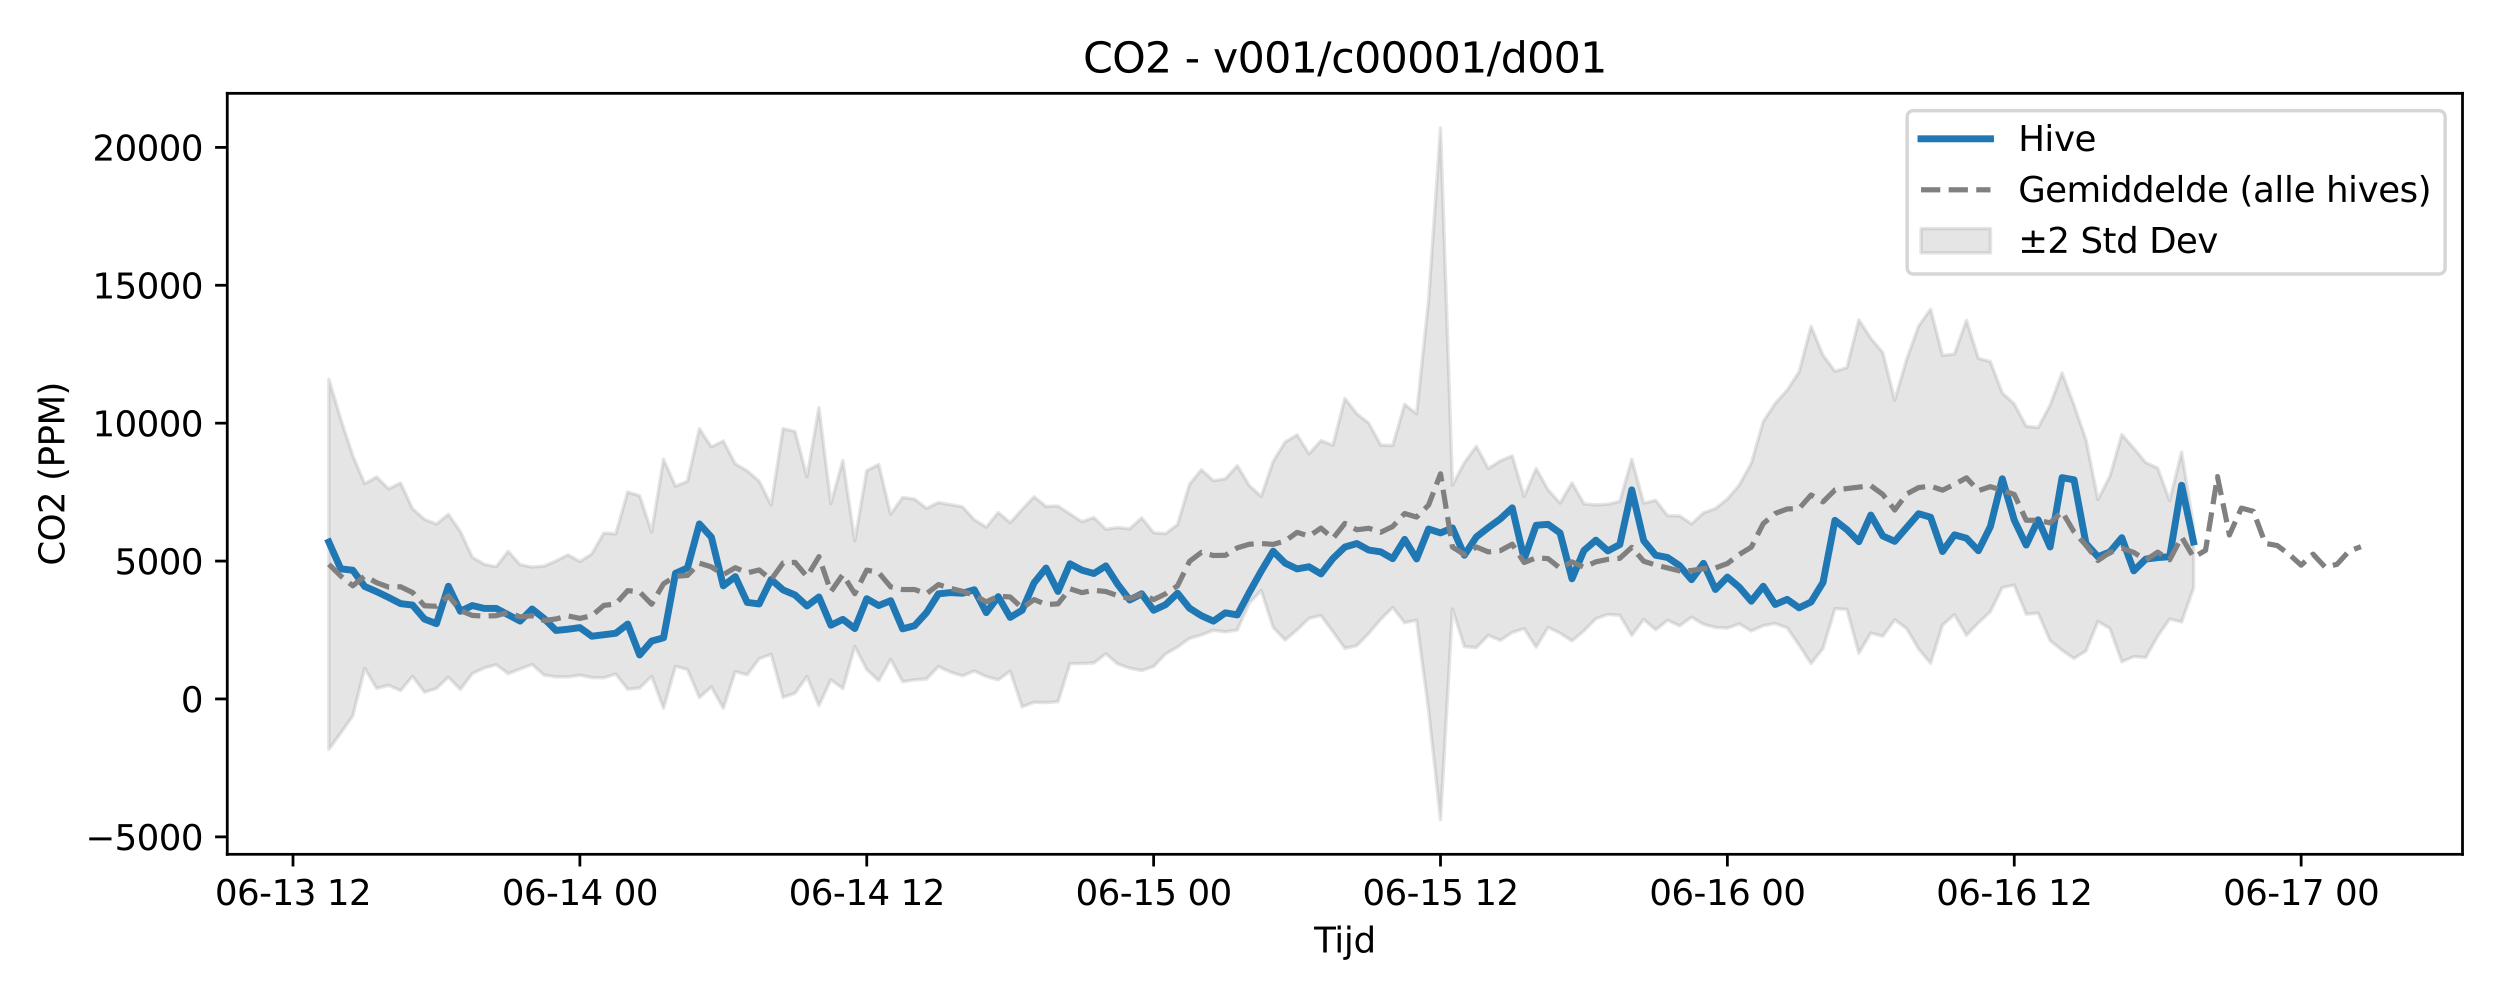 <?xml version="1.0" encoding="utf-8" standalone="no"?>
<!DOCTYPE svg PUBLIC "-//W3C//DTD SVG 1.1//EN"
  "http://www.w3.org/Graphics/SVG/1.1/DTD/svg11.dtd">
<svg xmlns:xlink="http://www.w3.org/1999/xlink" width="720pt" height="288pt" viewBox="0 0 720 288" xmlns="http://www.w3.org/2000/svg" version="1.1">
 <defs>
  <style type="text/css">*{stroke-linejoin: round; stroke-linecap: butt}</style>
 </defs>
 <g id="figure_1">
  <g id="patch_1">
   <path d="M 0 288 
L 720 288 
L 720 0 
L 0 0 
z
" style="fill: #ffffff"/>
  </g>
  <g id="axes_1">
   <g id="patch_2">
    <path d="M 65.45 246.04 
L 709.2 246.04 
L 709.2 26.88 
L 65.45 26.88 
z
" style="fill: #ffffff"/>
   </g>
   <g id="FillBetweenPolyCollection_1">
    <defs>
     <path id="m6b3f2be098" d="M 94.711 -178.78 
L 94.711 -72.186 
L 98.154 -76.935 
L 101.596 -81.806 
L 105.039 -95.493 
L 108.481 -89.748 
L 111.924 -90.618 
L 115.366 -89.116 
L 118.809 -93.224 
L 122.251 -88.65 
L 125.694 -89.725 
L 129.136 -92.974 
L 132.579 -89.428 
L 136.022 -93.991 
L 139.464 -95.638 
L 142.907 -96.574 
L 146.349 -93.991 
L 149.792 -95.302 
L 153.234 -96.642 
L 156.677 -93.584 
L 160.119 -93.06 
L 163.562 -93.038 
L 167.004 -93.54 
L 170.447 -92.862 
L 173.889 -92.791 
L 177.332 -93.883 
L 180.774 -89.518 
L 184.217 -89.83 
L 187.659 -93.233 
L 191.102 -84.032 
L 194.544 -96.089 
L 197.987 -95.165 
L 201.429 -87.108 
L 204.872 -90.154 
L 208.314 -84.032 
L 211.757 -94.606 
L 215.199 -93.648 
L 218.642 -98.287 
L 222.084 -99.565 
L 225.527 -87.158 
L 228.969 -88.367 
L 232.412 -93.163 
L 235.854 -84.778 
L 239.297 -92.229 
L 242.739 -89.687 
L 246.182 -101.799 
L 249.624 -95.17 
L 253.067 -91.95 
L 256.509 -98.112 
L 259.952 -91.698 
L 263.395 -92.192 
L 266.837 -92.432 
L 270.28 -96.026 
L 273.722 -94.453 
L 277.165 -93.35 
L 280.607 -94.751 
L 284.05 -93.149 
L 287.492 -92.214 
L 290.935 -94.69 
L 294.377 -84.427 
L 297.82 -85.749 
L 301.262 -85.642 
L 304.705 -85.922 
L 308.147 -96.878 
L 311.59 -96.915 
L 315.032 -97.052 
L 318.475 -99.702 
L 321.917 -96.78 
L 325.36 -95.551 
L 328.802 -94.89 
L 332.245 -96.06 
L 335.687 -99.667 
L 339.13 -101.636 
L 342.572 -104.149 
L 346.015 -105.129 
L 349.457 -106.464 
L 352.9 -106.031 
L 356.342 -106.551 
L 359.785 -114.322 
L 363.227 -117.931 
L 366.67 -107.316 
L 370.112 -103.682 
L 373.555 -106.59 
L 376.997 -109.899 
L 380.44 -110.711 
L 383.882 -106.063 
L 387.325 -101.258 
L 390.768 -102.054 
L 394.21 -105.59 
L 397.653 -109.633 
L 401.095 -113.046 
L 404.538 -108.654 
L 407.98 -109.371 
L 411.423 -83.58 
L 414.865 -51.922 
L 418.308 -112.604 
L 421.75 -101.773 
L 425.193 -101.484 
L 428.635 -105.042 
L 432.078 -103.551 
L 435.52 -105.84 
L 438.963 -106.954 
L 442.405 -101.615 
L 445.848 -107.307 
L 449.29 -105.653 
L 452.733 -103.421 
L 456.175 -106.327 
L 459.618 -109.816 
L 463.06 -111.025 
L 466.503 -110.796 
L 469.945 -105.009 
L 473.388 -109.615 
L 476.83 -106.638 
L 480.273 -109.355 
L 483.715 -107.757 
L 487.158 -110.27 
L 490.6 -108.201 
L 494.043 -107.299 
L 497.485 -107.111 
L 500.928 -108.323 
L 504.37 -106.271 
L 507.813 -107.834 
L 511.255 -108.431 
L 514.698 -107.189 
L 518.141 -102.196 
L 521.583 -96.897 
L 525.026 -101.253 
L 528.468 -112.696 
L 531.911 -112.519 
L 535.353 -99.861 
L 538.796 -105.693 
L 542.238 -104.758 
L 545.681 -109.466 
L 549.123 -106.975 
L 552.566 -101.075 
L 556.008 -97.002 
L 559.451 -108.002 
L 562.893 -110.962 
L 566.336 -105.039 
L 569.778 -108.609 
L 573.221 -111.819 
L 576.663 -118.778 
L 580.106 -119.501 
L 583.548 -111.116 
L 586.991 -111.425 
L 590.433 -103.491 
L 593.876 -100.711 
L 597.318 -98.356 
L 600.761 -100.538 
L 604.203 -108.984 
L 607.646 -107.026 
L 611.088 -97.409 
L 614.531 -98.893 
L 617.973 -98.652 
L 621.416 -104.758 
L 624.858 -109.733 
L 628.301 -108.863 
L 631.743 -118.611 
L 631.743 -136.404 
L 631.743 -136.404 
L 628.301 -157.795 
L 624.858 -143.826 
L 621.416 -153.195 
L 617.973 -154.771 
L 614.531 -158.899 
L 611.088 -162.836 
L 607.646 -150.833 
L 604.203 -144.131 
L 600.761 -161.365 
L 597.318 -171.324 
L 593.876 -180.578 
L 590.433 -171.322 
L 586.991 -164.854 
L 583.548 -165.238 
L 580.106 -171.685 
L 576.663 -174.815 
L 573.221 -183.863 
L 569.778 -184.768 
L 566.336 -195.735 
L 562.893 -186.06 
L 559.451 -185.655 
L 556.008 -198.959 
L 552.566 -194.086 
L 549.123 -184.501 
L 545.681 -172.765 
L 542.238 -186.476 
L 538.796 -190.555 
L 535.353 -195.904 
L 531.911 -182.135 
L 528.468 -181.066 
L 525.026 -185.698 
L 521.583 -193.991 
L 518.141 -180.906 
L 514.698 -175.632 
L 511.255 -171.829 
L 507.813 -166.573 
L 504.37 -154.562 
L 500.928 -148.34 
L 497.485 -144.297 
L 494.043 -141.555 
L 490.6 -140.299 
L 487.158 -137.127 
L 483.715 -139.417 
L 480.273 -139.465 
L 476.83 -143.922 
L 473.388 -143.095 
L 469.945 -155.714 
L 466.503 -143.597 
L 463.06 -142.789 
L 459.618 -142.579 
L 456.175 -142.916 
L 452.733 -148.944 
L 449.29 -143.097 
L 445.848 -146.927 
L 442.405 -153.07 
L 438.963 -145.032 
L 435.52 -156.709 
L 432.078 -155.269 
L 428.635 -153.07 
L 425.193 -159.448 
L 421.75 -154.785 
L 418.308 -148.272 
L 414.865 -251.158 
L 411.423 -201.471 
L 407.98 -168.814 
L 404.538 -171.554 
L 401.095 -159.676 
L 397.653 -159.793 
L 394.21 -166.129 
L 390.768 -168.806 
L 387.325 -173.262 
L 383.882 -159.774 
L 380.44 -161.117 
L 376.997 -157.29 
L 373.555 -162.764 
L 370.112 -160.688 
L 366.67 -155.123 
L 363.227 -145.018 
L 359.785 -148.195 
L 356.342 -153.881 
L 352.9 -150.111 
L 349.457 -149.572 
L 346.015 -152.716 
L 342.572 -148.492 
L 339.13 -136.922 
L 335.687 -134.307 
L 332.245 -134.569 
L 328.802 -138.863 
L 325.36 -135.698 
L 321.917 -136.073 
L 318.475 -135.585 
L 315.032 -138.949 
L 311.59 -137.73 
L 308.147 -139.997 
L 304.705 -142.263 
L 301.262 -142.143 
L 297.82 -144.918 
L 294.377 -141.291 
L 290.935 -137.456 
L 287.492 -140.391 
L 284.05 -136.173 
L 280.607 -138.328 
L 277.165 -142.071 
L 273.722 -142.677 
L 270.28 -143.262 
L 266.837 -141.618 
L 263.395 -144.251 
L 259.952 -144.74 
L 256.509 -139.885 
L 253.067 -154.225 
L 249.624 -152.444 
L 246.182 -132.227 
L 242.739 -155.365 
L 239.297 -142.961 
L 235.854 -170.58 
L 232.412 -150.699 
L 228.969 -163.714 
L 225.527 -164.545 
L 222.084 -142.55 
L 218.642 -149.415 
L 215.199 -152.381 
L 211.757 -154.407 
L 208.314 -160.992 
L 204.872 -159.312 
L 201.429 -164.528 
L 197.987 -149.386 
L 194.544 -147.965 
L 191.102 -155.733 
L 187.659 -134.748 
L 184.217 -145.217 
L 180.774 -146.291 
L 177.332 -134.232 
L 173.889 -134.483 
L 170.447 -128.479 
L 167.004 -126.27 
L 163.562 -128.215 
L 160.119 -126.431 
L 156.677 -124.966 
L 153.234 -124.707 
L 149.792 -125.381 
L 146.349 -129.242 
L 142.907 -124.782 
L 139.464 -125.475 
L 136.022 -127.518 
L 132.579 -134.918 
L 129.136 -139.876 
L 125.694 -137.074 
L 122.251 -138.431 
L 118.809 -141.495 
L 115.366 -148.914 
L 111.924 -147.2 
L 108.481 -150.639 
L 105.039 -148.695 
L 101.596 -156.778 
L 98.154 -167.254 
L 94.711 -178.78 
z
" style="stroke: #808080; stroke-opacity: 0.2"/>
    </defs>
    <g clip-path="url(#p01f4756f89)">
     <use xlink:href="#m6b3f2be098" x="0" y="288" style="fill: #808080; fill-opacity: 0.2; stroke: #808080; stroke-opacity: 0.2"/>
    </g>
   </g>
   <g id="matplotlib.axis_1">
    <g id="xtick_1">
     <g id="line2d_1">
      <defs>
       <path id="m2bd2754996" d="M 0 0 
L 0 3.5 
" style="stroke: #000000; stroke-width: 0.8"/>
      </defs>
      <g>
       <use xlink:href="#m2bd2754996" x="84.384" y="246.04" style="stroke: #000000; stroke-width: 0.8"/>
      </g>
     </g>
     <g id="text_1">
      <!-- 06-13 12 -->
      <g transform="translate(61.903 260.638) scale(0.1 -0.1)">
       <defs>
        <path id="DejaVuSans-30" d="M 2034 4250 
Q 1547 4250 1301 3770 
Q 1056 3291 1056 2328 
Q 1056 1369 1301 889 
Q 1547 409 2034 409 
Q 2525 409 2770 889 
Q 3016 1369 3016 2328 
Q 3016 3291 2770 3770 
Q 2525 4250 2034 4250 
z
M 2034 4750 
Q 2819 4750 3233 4129 
Q 3647 3509 3647 2328 
Q 3647 1150 3233 529 
Q 2819 -91 2034 -91 
Q 1250 -91 836 529 
Q 422 1150 422 2328 
Q 422 3509 836 4129 
Q 1250 4750 2034 4750 
z
" transform="scale(0.016)"/>
        <path id="DejaVuSans-36" d="M 2113 2584 
Q 1688 2584 1439 2293 
Q 1191 2003 1191 1497 
Q 1191 994 1439 701 
Q 1688 409 2113 409 
Q 2538 409 2786 701 
Q 3034 994 3034 1497 
Q 3034 2003 2786 2293 
Q 2538 2584 2113 2584 
z
M 3366 4563 
L 3366 3988 
Q 3128 4100 2886 4159 
Q 2644 4219 2406 4219 
Q 1781 4219 1451 3797 
Q 1122 3375 1075 2522 
Q 1259 2794 1537 2939 
Q 1816 3084 2150 3084 
Q 2853 3084 3261 2657 
Q 3669 2231 3669 1497 
Q 3669 778 3244 343 
Q 2819 -91 2113 -91 
Q 1303 -91 875 529 
Q 447 1150 447 2328 
Q 447 3434 972 4092 
Q 1497 4750 2381 4750 
Q 2619 4750 2861 4703 
Q 3103 4656 3366 4563 
z
" transform="scale(0.016)"/>
        <path id="DejaVuSans-2d" d="M 313 2009 
L 1997 2009 
L 1997 1497 
L 313 1497 
L 313 2009 
z
" transform="scale(0.016)"/>
        <path id="DejaVuSans-31" d="M 794 531 
L 1825 531 
L 1825 4091 
L 703 3866 
L 703 4441 
L 1819 4666 
L 2450 4666 
L 2450 531 
L 3481 531 
L 3481 0 
L 794 0 
L 794 531 
z
" transform="scale(0.016)"/>
        <path id="DejaVuSans-33" d="M 2597 2516 
Q 3050 2419 3304 2112 
Q 3559 1806 3559 1356 
Q 3559 666 3084 287 
Q 2609 -91 1734 -91 
Q 1441 -91 1130 -33 
Q 819 25 488 141 
L 488 750 
Q 750 597 1062 519 
Q 1375 441 1716 441 
Q 2309 441 2620 675 
Q 2931 909 2931 1356 
Q 2931 1769 2642 2001 
Q 2353 2234 1838 2234 
L 1294 2234 
L 1294 2753 
L 1863 2753 
Q 2328 2753 2575 2939 
Q 2822 3125 2822 3475 
Q 2822 3834 2567 4026 
Q 2313 4219 1838 4219 
Q 1578 4219 1281 4162 
Q 984 4106 628 3988 
L 628 4550 
Q 988 4650 1302 4700 
Q 1616 4750 1894 4750 
Q 2613 4750 3031 4423 
Q 3450 4097 3450 3541 
Q 3450 3153 3228 2886 
Q 3006 2619 2597 2516 
z
" transform="scale(0.016)"/>
        <path id="DejaVuSans-20" transform="scale(0.016)"/>
        <path id="DejaVuSans-32" d="M 1228 531 
L 3431 531 
L 3431 0 
L 469 0 
L 469 531 
Q 828 903 1448 1529 
Q 2069 2156 2228 2338 
Q 2531 2678 2651 2914 
Q 2772 3150 2772 3378 
Q 2772 3750 2511 3984 
Q 2250 4219 1831 4219 
Q 1534 4219 1204 4116 
Q 875 4013 500 3803 
L 500 4441 
Q 881 4594 1212 4672 
Q 1544 4750 1819 4750 
Q 2544 4750 2975 4387 
Q 3406 4025 3406 3419 
Q 3406 3131 3298 2873 
Q 3191 2616 2906 2266 
Q 2828 2175 2409 1742 
Q 1991 1309 1228 531 
z
" transform="scale(0.016)"/>
       </defs>
       <use xlink:href="#DejaVuSans-30"/>
       <use xlink:href="#DejaVuSans-36" transform="translate(63.623 0)"/>
       <use xlink:href="#DejaVuSans-2d" transform="translate(127.246 0)"/>
       <use xlink:href="#DejaVuSans-31" transform="translate(163.33 0)"/>
       <use xlink:href="#DejaVuSans-33" transform="translate(226.953 0)"/>
       <use xlink:href="#DejaVuSans-20" transform="translate(290.576 0)"/>
       <use xlink:href="#DejaVuSans-31" transform="translate(322.363 0)"/>
       <use xlink:href="#DejaVuSans-32" transform="translate(385.986 0)"/>
      </g>
     </g>
    </g>
    <g id="xtick_2">
     <g id="line2d_2">
      <g>
       <use xlink:href="#m2bd2754996" x="167.004" y="246.04" style="stroke: #000000; stroke-width: 0.8"/>
      </g>
     </g>
     <g id="text_2">
      <!-- 06-14 00 -->
      <g transform="translate(144.524 260.638) scale(0.1 -0.1)">
       <defs>
        <path id="DejaVuSans-34" d="M 2419 4116 
L 825 1625 
L 2419 1625 
L 2419 4116 
z
M 2253 4666 
L 3047 4666 
L 3047 1625 
L 3713 1625 
L 3713 1100 
L 3047 1100 
L 3047 0 
L 2419 0 
L 2419 1100 
L 313 1100 
L 313 1709 
L 2253 4666 
z
" transform="scale(0.016)"/>
       </defs>
       <use xlink:href="#DejaVuSans-30"/>
       <use xlink:href="#DejaVuSans-36" transform="translate(63.623 0)"/>
       <use xlink:href="#DejaVuSans-2d" transform="translate(127.246 0)"/>
       <use xlink:href="#DejaVuSans-31" transform="translate(163.33 0)"/>
       <use xlink:href="#DejaVuSans-34" transform="translate(226.953 0)"/>
       <use xlink:href="#DejaVuSans-20" transform="translate(290.576 0)"/>
       <use xlink:href="#DejaVuSans-30" transform="translate(322.363 0)"/>
       <use xlink:href="#DejaVuSans-30" transform="translate(385.986 0)"/>
      </g>
     </g>
    </g>
    <g id="xtick_3">
     <g id="line2d_3">
      <g>
       <use xlink:href="#m2bd2754996" x="249.624" y="246.04" style="stroke: #000000; stroke-width: 0.8"/>
      </g>
     </g>
     <g id="text_3">
      <!-- 06-14 12 -->
      <g transform="translate(227.144 260.638) scale(0.1 -0.1)">
       <use xlink:href="#DejaVuSans-30"/>
       <use xlink:href="#DejaVuSans-36" transform="translate(63.623 0)"/>
       <use xlink:href="#DejaVuSans-2d" transform="translate(127.246 0)"/>
       <use xlink:href="#DejaVuSans-31" transform="translate(163.33 0)"/>
       <use xlink:href="#DejaVuSans-34" transform="translate(226.953 0)"/>
       <use xlink:href="#DejaVuSans-20" transform="translate(290.576 0)"/>
       <use xlink:href="#DejaVuSans-31" transform="translate(322.363 0)"/>
       <use xlink:href="#DejaVuSans-32" transform="translate(385.986 0)"/>
      </g>
     </g>
    </g>
    <g id="xtick_4">
     <g id="line2d_4">
      <g>
       <use xlink:href="#m2bd2754996" x="332.245" y="246.04" style="stroke: #000000; stroke-width: 0.8"/>
      </g>
     </g>
     <g id="text_4">
      <!-- 06-15 00 -->
      <g transform="translate(309.764 260.638) scale(0.1 -0.1)">
       <defs>
        <path id="DejaVuSans-35" d="M 691 4666 
L 3169 4666 
L 3169 4134 
L 1269 4134 
L 1269 2991 
Q 1406 3038 1543 3061 
Q 1681 3084 1819 3084 
Q 2600 3084 3056 2656 
Q 3513 2228 3513 1497 
Q 3513 744 3044 326 
Q 2575 -91 1722 -91 
Q 1428 -91 1123 -41 
Q 819 9 494 109 
L 494 744 
Q 775 591 1075 516 
Q 1375 441 1709 441 
Q 2250 441 2565 725 
Q 2881 1009 2881 1497 
Q 2881 1984 2565 2268 
Q 2250 2553 1709 2553 
Q 1456 2553 1204 2497 
Q 953 2441 691 2322 
L 691 4666 
z
" transform="scale(0.016)"/>
       </defs>
       <use xlink:href="#DejaVuSans-30"/>
       <use xlink:href="#DejaVuSans-36" transform="translate(63.623 0)"/>
       <use xlink:href="#DejaVuSans-2d" transform="translate(127.246 0)"/>
       <use xlink:href="#DejaVuSans-31" transform="translate(163.33 0)"/>
       <use xlink:href="#DejaVuSans-35" transform="translate(226.953 0)"/>
       <use xlink:href="#DejaVuSans-20" transform="translate(290.576 0)"/>
       <use xlink:href="#DejaVuSans-30" transform="translate(322.363 0)"/>
       <use xlink:href="#DejaVuSans-30" transform="translate(385.986 0)"/>
      </g>
     </g>
    </g>
    <g id="xtick_5">
     <g id="line2d_5">
      <g>
       <use xlink:href="#m2bd2754996" x="414.865" y="246.04" style="stroke: #000000; stroke-width: 0.8"/>
      </g>
     </g>
     <g id="text_5">
      <!-- 06-15 12 -->
      <g transform="translate(392.385 260.638) scale(0.1 -0.1)">
       <use xlink:href="#DejaVuSans-30"/>
       <use xlink:href="#DejaVuSans-36" transform="translate(63.623 0)"/>
       <use xlink:href="#DejaVuSans-2d" transform="translate(127.246 0)"/>
       <use xlink:href="#DejaVuSans-31" transform="translate(163.33 0)"/>
       <use xlink:href="#DejaVuSans-35" transform="translate(226.953 0)"/>
       <use xlink:href="#DejaVuSans-20" transform="translate(290.576 0)"/>
       <use xlink:href="#DejaVuSans-31" transform="translate(322.363 0)"/>
       <use xlink:href="#DejaVuSans-32" transform="translate(385.986 0)"/>
      </g>
     </g>
    </g>
    <g id="xtick_6">
     <g id="line2d_6">
      <g>
       <use xlink:href="#m2bd2754996" x="497.485" y="246.04" style="stroke: #000000; stroke-width: 0.8"/>
      </g>
     </g>
     <g id="text_6">
      <!-- 06-16 00 -->
      <g transform="translate(475.005 260.638) scale(0.1 -0.1)">
       <use xlink:href="#DejaVuSans-30"/>
       <use xlink:href="#DejaVuSans-36" transform="translate(63.623 0)"/>
       <use xlink:href="#DejaVuSans-2d" transform="translate(127.246 0)"/>
       <use xlink:href="#DejaVuSans-31" transform="translate(163.33 0)"/>
       <use xlink:href="#DejaVuSans-36" transform="translate(226.953 0)"/>
       <use xlink:href="#DejaVuSans-20" transform="translate(290.576 0)"/>
       <use xlink:href="#DejaVuSans-30" transform="translate(322.363 0)"/>
       <use xlink:href="#DejaVuSans-30" transform="translate(385.986 0)"/>
      </g>
     </g>
    </g>
    <g id="xtick_7">
     <g id="line2d_7">
      <g>
       <use xlink:href="#m2bd2754996" x="580.106" y="246.04" style="stroke: #000000; stroke-width: 0.8"/>
      </g>
     </g>
     <g id="text_7">
      <!-- 06-16 12 -->
      <g transform="translate(557.625 260.638) scale(0.1 -0.1)">
       <use xlink:href="#DejaVuSans-30"/>
       <use xlink:href="#DejaVuSans-36" transform="translate(63.623 0)"/>
       <use xlink:href="#DejaVuSans-2d" transform="translate(127.246 0)"/>
       <use xlink:href="#DejaVuSans-31" transform="translate(163.33 0)"/>
       <use xlink:href="#DejaVuSans-36" transform="translate(226.953 0)"/>
       <use xlink:href="#DejaVuSans-20" transform="translate(290.576 0)"/>
       <use xlink:href="#DejaVuSans-31" transform="translate(322.363 0)"/>
       <use xlink:href="#DejaVuSans-32" transform="translate(385.986 0)"/>
      </g>
     </g>
    </g>
    <g id="xtick_8">
     <g id="line2d_8">
      <g>
       <use xlink:href="#m2bd2754996" x="662.726" y="246.04" style="stroke: #000000; stroke-width: 0.8"/>
      </g>
     </g>
     <g id="text_8">
      <!-- 06-17 00 -->
      <g transform="translate(640.246 260.638) scale(0.1 -0.1)">
       <defs>
        <path id="DejaVuSans-37" d="M 525 4666 
L 3525 4666 
L 3525 4397 
L 1831 0 
L 1172 0 
L 2766 4134 
L 525 4134 
L 525 4666 
z
" transform="scale(0.016)"/>
       </defs>
       <use xlink:href="#DejaVuSans-30"/>
       <use xlink:href="#DejaVuSans-36" transform="translate(63.623 0)"/>
       <use xlink:href="#DejaVuSans-2d" transform="translate(127.246 0)"/>
       <use xlink:href="#DejaVuSans-31" transform="translate(163.33 0)"/>
       <use xlink:href="#DejaVuSans-37" transform="translate(226.953 0)"/>
       <use xlink:href="#DejaVuSans-20" transform="translate(290.576 0)"/>
       <use xlink:href="#DejaVuSans-30" transform="translate(322.363 0)"/>
       <use xlink:href="#DejaVuSans-30" transform="translate(385.986 0)"/>
      </g>
     </g>
    </g>
    <g id="text_9">
     <!-- Tijd -->
     <g transform="translate(378.475 274.317) scale(0.1 -0.1)">
      <defs>
       <path id="DejaVuSans-54" d="M -19 4666 
L 3928 4666 
L 3928 4134 
L 2272 4134 
L 2272 0 
L 1638 0 
L 1638 4134 
L -19 4134 
L -19 4666 
z
" transform="scale(0.016)"/>
       <path id="DejaVuSans-69" d="M 603 3500 
L 1178 3500 
L 1178 0 
L 603 0 
L 603 3500 
z
M 603 4863 
L 1178 4863 
L 1178 4134 
L 603 4134 
L 603 4863 
z
" transform="scale(0.016)"/>
       <path id="DejaVuSans-6a" d="M 603 3500 
L 1178 3500 
L 1178 -63 
Q 1178 -731 923 -1031 
Q 669 -1331 103 -1331 
L -116 -1331 
L -116 -844 
L 38 -844 
Q 366 -844 484 -692 
Q 603 -541 603 -63 
L 603 3500 
z
M 603 4863 
L 1178 4863 
L 1178 4134 
L 603 4134 
L 603 4863 
z
" transform="scale(0.016)"/>
       <path id="DejaVuSans-64" d="M 2906 2969 
L 2906 4863 
L 3481 4863 
L 3481 0 
L 2906 0 
L 2906 525 
Q 2725 213 2448 61 
Q 2172 -91 1784 -91 
Q 1150 -91 751 415 
Q 353 922 353 1747 
Q 353 2572 751 3078 
Q 1150 3584 1784 3584 
Q 2172 3584 2448 3432 
Q 2725 3281 2906 2969 
z
M 947 1747 
Q 947 1113 1208 752 
Q 1469 391 1925 391 
Q 2381 391 2643 752 
Q 2906 1113 2906 1747 
Q 2906 2381 2643 2742 
Q 2381 3103 1925 3103 
Q 1469 3103 1208 2742 
Q 947 2381 947 1747 
z
" transform="scale(0.016)"/>
      </defs>
      <use xlink:href="#DejaVuSans-54"/>
      <use xlink:href="#DejaVuSans-69" transform="translate(57.959 0)"/>
      <use xlink:href="#DejaVuSans-6a" transform="translate(85.742 0)"/>
      <use xlink:href="#DejaVuSans-64" transform="translate(113.525 0)"/>
     </g>
    </g>
   </g>
   <g id="matplotlib.axis_2">
    <g id="ytick_1">
     <g id="line2d_9">
      <defs>
       <path id="m9e88811632" d="M 0 0 
L -3.5 0 
" style="stroke: #000000; stroke-width: 0.8"/>
      </defs>
      <g>
       <use xlink:href="#m9e88811632" x="65.45" y="241.011" style="stroke: #000000; stroke-width: 0.8"/>
      </g>
     </g>
     <g id="text_10">
      <!-- −5000 -->
      <g transform="translate(24.62 244.81) scale(0.1 -0.1)">
       <defs>
        <path id="DejaVuSans-2212" d="M 678 2272 
L 4684 2272 
L 4684 1741 
L 678 1741 
L 678 2272 
z
" transform="scale(0.016)"/>
       </defs>
       <use xlink:href="#DejaVuSans-2212"/>
       <use xlink:href="#DejaVuSans-35" transform="translate(83.789 0)"/>
       <use xlink:href="#DejaVuSans-30" transform="translate(147.412 0)"/>
       <use xlink:href="#DejaVuSans-30" transform="translate(211.035 0)"/>
       <use xlink:href="#DejaVuSans-30" transform="translate(274.658 0)"/>
      </g>
     </g>
    </g>
    <g id="ytick_2">
     <g id="line2d_10">
      <g>
       <use xlink:href="#m9e88811632" x="65.45" y="201.298" style="stroke: #000000; stroke-width: 0.8"/>
      </g>
     </g>
     <g id="text_11">
      <!-- 0 -->
      <g transform="translate(52.087 205.098) scale(0.1 -0.1)">
       <use xlink:href="#DejaVuSans-30"/>
      </g>
     </g>
    </g>
    <g id="ytick_3">
     <g id="line2d_11">
      <g>
       <use xlink:href="#m9e88811632" x="65.45" y="161.586" style="stroke: #000000; stroke-width: 0.8"/>
      </g>
     </g>
     <g id="text_12">
      <!-- 5000 -->
      <g transform="translate(33 165.385) scale(0.1 -0.1)">
       <use xlink:href="#DejaVuSans-35"/>
       <use xlink:href="#DejaVuSans-30" transform="translate(63.623 0)"/>
       <use xlink:href="#DejaVuSans-30" transform="translate(127.246 0)"/>
       <use xlink:href="#DejaVuSans-30" transform="translate(190.869 0)"/>
      </g>
     </g>
    </g>
    <g id="ytick_4">
     <g id="line2d_12">
      <g>
       <use xlink:href="#m9e88811632" x="65.45" y="121.874" style="stroke: #000000; stroke-width: 0.8"/>
      </g>
     </g>
     <g id="text_13">
      <!-- 10000 -->
      <g transform="translate(26.637 125.673) scale(0.1 -0.1)">
       <use xlink:href="#DejaVuSans-31"/>
       <use xlink:href="#DejaVuSans-30" transform="translate(63.623 0)"/>
       <use xlink:href="#DejaVuSans-30" transform="translate(127.246 0)"/>
       <use xlink:href="#DejaVuSans-30" transform="translate(190.869 0)"/>
       <use xlink:href="#DejaVuSans-30" transform="translate(254.492 0)"/>
      </g>
     </g>
    </g>
    <g id="ytick_5">
     <g id="line2d_13">
      <g>
       <use xlink:href="#m9e88811632" x="65.45" y="82.162" style="stroke: #000000; stroke-width: 0.8"/>
      </g>
     </g>
     <g id="text_14">
      <!-- 15000 -->
      <g transform="translate(26.637 85.961) scale(0.1 -0.1)">
       <use xlink:href="#DejaVuSans-31"/>
       <use xlink:href="#DejaVuSans-35" transform="translate(63.623 0)"/>
       <use xlink:href="#DejaVuSans-30" transform="translate(127.246 0)"/>
       <use xlink:href="#DejaVuSans-30" transform="translate(190.869 0)"/>
       <use xlink:href="#DejaVuSans-30" transform="translate(254.492 0)"/>
      </g>
     </g>
    </g>
    <g id="ytick_6">
     <g id="line2d_14">
      <g>
       <use xlink:href="#m9e88811632" x="65.45" y="42.449" style="stroke: #000000; stroke-width: 0.8"/>
      </g>
     </g>
     <g id="text_15">
      <!-- 20000 -->
      <g transform="translate(26.637 46.248) scale(0.1 -0.1)">
       <use xlink:href="#DejaVuSans-32"/>
       <use xlink:href="#DejaVuSans-30" transform="translate(63.623 0)"/>
       <use xlink:href="#DejaVuSans-30" transform="translate(127.246 0)"/>
       <use xlink:href="#DejaVuSans-30" transform="translate(190.869 0)"/>
       <use xlink:href="#DejaVuSans-30" transform="translate(254.492 0)"/>
      </g>
     </g>
    </g>
    <g id="text_16">
     <!-- CO2 (PPM) -->
     <g transform="translate(18.541 162.903) rotate(-90) scale(0.1 -0.1)">
      <defs>
       <path id="DejaVuSans-43" d="M 4122 4306 
L 4122 3641 
Q 3803 3938 3442 4084 
Q 3081 4231 2675 4231 
Q 1875 4231 1450 3742 
Q 1025 3253 1025 2328 
Q 1025 1406 1450 917 
Q 1875 428 2675 428 
Q 3081 428 3442 575 
Q 3803 722 4122 1019 
L 4122 359 
Q 3791 134 3420 21 
Q 3050 -91 2638 -91 
Q 1578 -91 968 557 
Q 359 1206 359 2328 
Q 359 3453 968 4101 
Q 1578 4750 2638 4750 
Q 3056 4750 3426 4639 
Q 3797 4528 4122 4306 
z
" transform="scale(0.016)"/>
       <path id="DejaVuSans-4f" d="M 2522 4238 
Q 1834 4238 1429 3725 
Q 1025 3213 1025 2328 
Q 1025 1447 1429 934 
Q 1834 422 2522 422 
Q 3209 422 3611 934 
Q 4013 1447 4013 2328 
Q 4013 3213 3611 3725 
Q 3209 4238 2522 4238 
z
M 2522 4750 
Q 3503 4750 4090 4092 
Q 4678 3434 4678 2328 
Q 4678 1225 4090 567 
Q 3503 -91 2522 -91 
Q 1538 -91 948 565 
Q 359 1222 359 2328 
Q 359 3434 948 4092 
Q 1538 4750 2522 4750 
z
" transform="scale(0.016)"/>
       <path id="DejaVuSans-28" d="M 1984 4856 
Q 1566 4138 1362 3434 
Q 1159 2731 1159 2009 
Q 1159 1288 1364 580 
Q 1569 -128 1984 -844 
L 1484 -844 
Q 1016 -109 783 600 
Q 550 1309 550 2009 
Q 550 2706 781 3412 
Q 1013 4119 1484 4856 
L 1984 4856 
z
" transform="scale(0.016)"/>
       <path id="DejaVuSans-50" d="M 1259 4147 
L 1259 2394 
L 2053 2394 
Q 2494 2394 2734 2622 
Q 2975 2850 2975 3272 
Q 2975 3691 2734 3919 
Q 2494 4147 2053 4147 
L 1259 4147 
z
M 628 4666 
L 2053 4666 
Q 2838 4666 3239 4311 
Q 3641 3956 3641 3272 
Q 3641 2581 3239 2228 
Q 2838 1875 2053 1875 
L 1259 1875 
L 1259 0 
L 628 0 
L 628 4666 
z
" transform="scale(0.016)"/>
       <path id="DejaVuSans-4d" d="M 628 4666 
L 1569 4666 
L 2759 1491 
L 3956 4666 
L 4897 4666 
L 4897 0 
L 4281 0 
L 4281 4097 
L 3078 897 
L 2444 897 
L 1241 4097 
L 1241 0 
L 628 0 
L 628 4666 
z
" transform="scale(0.016)"/>
       <path id="DejaVuSans-29" d="M 513 4856 
L 1013 4856 
Q 1481 4119 1714 3412 
Q 1947 2706 1947 2009 
Q 1947 1309 1714 600 
Q 1481 -109 1013 -844 
L 513 -844 
Q 928 -128 1133 580 
Q 1338 1288 1338 2009 
Q 1338 2731 1133 3434 
Q 928 4138 513 4856 
z
" transform="scale(0.016)"/>
      </defs>
      <use xlink:href="#DejaVuSans-43"/>
      <use xlink:href="#DejaVuSans-4f" transform="translate(69.824 0)"/>
      <use xlink:href="#DejaVuSans-32" transform="translate(148.535 0)"/>
      <use xlink:href="#DejaVuSans-20" transform="translate(212.158 0)"/>
      <use xlink:href="#DejaVuSans-28" transform="translate(243.945 0)"/>
      <use xlink:href="#DejaVuSans-50" transform="translate(282.959 0)"/>
      <use xlink:href="#DejaVuSans-50" transform="translate(343.262 0)"/>
      <use xlink:href="#DejaVuSans-4d" transform="translate(403.564 0)"/>
      <use xlink:href="#DejaVuSans-29" transform="translate(489.844 0)"/>
     </g>
    </g>
   </g>
   <g id="line2d_15">
    <path d="M 94.711 156.114 
L 98.154 163.838 
L 101.596 164.223 
L 105.039 168.909 
L 108.481 170.405 
L 111.924 172.062 
L 115.366 173.845 
L 118.809 174.26 
L 122.251 178.3 
L 125.694 179.608 
L 129.136 168.848 
L 132.579 176.039 
L 136.022 174.405 
L 139.464 175.218 
L 142.907 175.218 
L 149.792 178.869 
L 153.234 175.395 
L 156.677 178.112 
L 160.119 181.572 
L 163.562 181.22 
L 167.004 180.754 
L 170.447 183.232 
L 177.332 182.382 
L 180.774 179.729 
L 184.217 188.625 
L 187.659 184.633 
L 191.102 183.674 
L 194.544 165.109 
L 197.987 163.577 
L 201.429 150.896 
L 204.872 154.703 
L 208.314 168.721 
L 211.757 166.074 
L 215.199 173.495 
L 218.642 173.934 
L 222.084 166.897 
L 225.527 169.899 
L 228.969 171.35 
L 232.412 174.519 
L 235.854 171.935 
L 239.297 180.06 
L 242.739 178.379 
L 246.182 181.011 
L 249.624 172.433 
L 253.067 174.397 
L 256.509 173.002 
L 259.952 181.106 
L 263.395 180.203 
L 266.837 176.436 
L 270.28 171.024 
L 273.722 170.672 
L 277.165 170.855 
L 280.607 169.849 
L 284.05 176.425 
L 287.492 171.843 
L 290.935 177.802 
L 294.377 175.748 
L 297.82 167.832 
L 301.262 163.601 
L 304.705 170.328 
L 308.147 162.375 
L 311.59 164.205 
L 315.032 165.166 
L 318.475 162.987 
L 321.917 168.311 
L 325.36 172.798 
L 328.802 171.024 
L 332.245 175.758 
L 335.687 174.148 
L 339.13 170.852 
L 342.572 175.16 
L 346.015 177.333 
L 349.457 178.885 
L 352.9 176.499 
L 356.342 177.095 
L 359.785 170.643 
L 363.227 164.488 
L 366.67 158.753 
L 370.112 162.184 
L 373.555 163.842 
L 376.997 163.225 
L 380.44 165.282 
L 383.882 160.845 
L 387.325 157.541 
L 390.768 156.54 
L 394.21 158.42 
L 397.653 158.933 
L 401.095 160.9 
L 404.538 155.343 
L 407.98 160.969 
L 411.423 152.357 
L 414.865 153.474 
L 418.308 152.053 
L 421.75 159.889 
L 425.193 154.629 
L 428.635 151.955 
L 432.078 149.455 
L 435.52 146.257 
L 438.963 161.004 
L 442.405 151.279 
L 445.848 151.007 
L 449.29 153.485 
L 452.733 166.685 
L 456.175 158.544 
L 459.618 155.568 
L 463.06 158.655 
L 466.503 156.823 
L 469.945 141.089 
L 473.388 155.719 
L 476.83 159.9 
L 480.273 160.564 
L 483.715 162.902 
L 487.158 166.945 
L 490.6 162.248 
L 494.043 169.756 
L 497.485 166.206 
L 500.928 169.124 
L 504.37 173.142 
L 507.813 168.854 
L 511.255 174.088 
L 514.698 172.621 
L 518.141 175.049 
L 521.583 173.373 
L 525.026 167.736 
L 528.468 149.86 
L 531.911 152.524 
L 535.353 155.997 
L 538.796 148.341 
L 542.238 154.361 
L 545.681 155.905 
L 552.566 147.949 
L 556.008 148.96 
L 559.451 158.833 
L 562.893 154.036 
L 566.336 155.007 
L 569.778 158.604 
L 573.221 151.685 
L 576.663 137.896 
L 580.106 149.794 
L 583.548 156.972 
L 586.991 149.707 
L 590.433 157.533 
L 593.876 137.571 
L 597.318 138.182 
L 600.761 156.532 
L 604.203 160.339 
L 607.646 158.963 
L 611.088 154.864 
L 614.531 164.398 
L 617.973 161.022 
L 621.416 160.591 
L 624.858 160.334 
L 628.301 139.758 
L 631.743 156.079 
L 631.743 156.079 
" clip-path="url(#p01f4756f89)" style="fill: none; stroke: #1f77b4; stroke-width: 2; stroke-linecap: square"/>
   </g>
   <g id="line2d_16">
    <path d="M 94.711 162.517 
L 98.154 165.906 
L 101.596 168.708 
L 105.039 165.906 
L 108.481 167.806 
L 111.924 169.091 
L 115.366 168.985 
L 118.809 170.641 
L 122.251 174.459 
L 125.694 174.6 
L 129.136 171.575 
L 132.579 175.827 
L 136.022 177.246 
L 139.464 177.443 
L 142.907 177.322 
L 146.349 176.384 
L 149.792 177.658 
L 153.234 177.325 
L 156.677 178.725 
L 160.119 178.254 
L 163.562 177.374 
L 167.004 178.095 
L 170.447 177.33 
L 173.889 174.363 
L 177.332 173.943 
L 180.774 170.096 
L 184.217 170.476 
L 187.659 174.01 
L 191.102 168.118 
L 194.544 165.973 
L 197.987 165.724 
L 201.429 162.182 
L 204.872 163.267 
L 208.314 165.488 
L 211.757 163.493 
L 215.199 164.986 
L 218.642 164.149 
L 222.084 166.942 
L 225.527 162.149 
L 228.969 161.959 
L 232.412 166.069 
L 235.854 160.321 
L 239.297 170.405 
L 242.739 165.474 
L 246.182 170.987 
L 249.624 164.193 
L 253.067 164.913 
L 256.509 169.002 
L 259.952 169.781 
L 263.395 169.778 
L 266.837 170.975 
L 270.28 168.356 
L 273.722 169.435 
L 277.165 170.289 
L 280.607 171.46 
L 284.05 173.339 
L 287.492 171.698 
L 290.935 171.927 
L 294.377 175.141 
L 297.82 172.667 
L 301.262 174.107 
L 304.705 173.908 
L 308.147 169.563 
L 311.59 170.677 
L 315.032 170 
L 318.475 170.357 
L 321.917 171.574 
L 325.36 172.375 
L 328.802 171.124 
L 332.245 172.686 
L 335.687 171.013 
L 339.13 168.721 
L 342.572 161.679 
L 346.015 159.077 
L 349.457 159.982 
L 352.9 159.929 
L 356.342 157.784 
L 359.785 156.741 
L 363.227 156.526 
L 366.67 156.78 
L 370.112 155.815 
L 373.555 153.323 
L 376.997 154.405 
L 380.44 152.086 
L 383.882 155.081 
L 387.325 150.74 
L 390.768 152.57 
L 394.21 152.141 
L 397.653 153.287 
L 401.095 151.639 
L 404.538 147.896 
L 407.98 148.908 
L 411.423 145.475 
L 414.865 136.46 
L 418.308 157.562 
L 421.75 159.721 
L 425.193 157.534 
L 428.635 158.944 
L 432.078 158.59 
L 435.52 156.725 
L 438.963 162.007 
L 442.405 160.658 
L 445.848 160.883 
L 449.29 163.625 
L 452.733 161.817 
L 456.175 163.378 
L 459.618 161.802 
L 463.06 161.093 
L 466.503 160.803 
L 469.945 157.638 
L 473.388 161.645 
L 476.83 162.72 
L 483.715 164.413 
L 487.158 164.302 
L 490.6 163.75 
L 494.043 163.573 
L 497.485 162.296 
L 500.928 159.669 
L 504.37 157.584 
L 507.813 150.797 
L 511.255 147.87 
L 514.698 146.589 
L 518.141 146.449 
L 521.583 142.556 
L 525.026 144.525 
L 528.468 141.119 
L 538.796 139.876 
L 542.238 142.383 
L 545.681 146.885 
L 549.123 142.262 
L 552.566 140.42 
L 556.008 140.019 
L 559.451 141.171 
L 562.893 139.489 
L 566.336 137.613 
L 569.778 141.312 
L 573.221 140.159 
L 576.663 141.203 
L 580.106 142.407 
L 583.548 149.823 
L 586.991 149.861 
L 590.433 150.594 
L 593.876 147.356 
L 597.318 153.16 
L 600.761 157.048 
L 604.203 161.443 
L 607.646 159.07 
L 611.088 157.878 
L 614.531 159.104 
L 617.973 161.289 
L 621.416 159.023 
L 624.858 161.221 
L 628.301 154.671 
L 631.743 160.492 
L 635.186 158.51 
L 638.628 137.261 
L 642.071 154.07 
L 645.514 146.331 
L 648.956 147.258 
L 652.399 156.492 
L 655.841 157.115 
L 659.284 159.659 
L 662.726 162.772 
L 666.169 159.608 
L 669.611 163.312 
L 673.054 162.526 
L 676.496 158.739 
L 679.939 157.456 
L 679.939 157.456 
" clip-path="url(#p01f4756f89)" style="fill: none; stroke-dasharray: 5.55,2.4; stroke-dashoffset: 0; stroke: #808080; stroke-width: 1.5"/>
   </g>
   <g id="patch_3">
    <path d="M 65.45 246.04 
L 65.45 26.88 
" style="fill: none; stroke: #000000; stroke-width: 0.8; stroke-linejoin: miter; stroke-linecap: square"/>
   </g>
   <g id="patch_4">
    <path d="M 709.2 246.04 
L 709.2 26.88 
" style="fill: none; stroke: #000000; stroke-width: 0.8; stroke-linejoin: miter; stroke-linecap: square"/>
   </g>
   <g id="patch_5">
    <path d="M 65.45 246.04 
L 709.2 246.04 
" style="fill: none; stroke: #000000; stroke-width: 0.8; stroke-linejoin: miter; stroke-linecap: square"/>
   </g>
   <g id="patch_6">
    <path d="M 65.45 26.88 
L 709.2 26.88 
" style="fill: none; stroke: #000000; stroke-width: 0.8; stroke-linejoin: miter; stroke-linecap: square"/>
   </g>
   <g id="text_17">
    <!-- CO2 - v001/c00001/d001 -->
    <g transform="translate(311.922 20.88) scale(0.12 -0.12)">
     <defs>
      <path id="DejaVuSans-76" d="M 191 3500 
L 800 3500 
L 1894 563 
L 2988 3500 
L 3597 3500 
L 2284 0 
L 1503 0 
L 191 3500 
z
" transform="scale(0.016)"/>
      <path id="DejaVuSans-2f" d="M 1625 4666 
L 2156 4666 
L 531 -594 
L 0 -594 
L 1625 4666 
z
" transform="scale(0.016)"/>
      <path id="DejaVuSans-63" d="M 3122 3366 
L 3122 2828 
Q 2878 2963 2633 3030 
Q 2388 3097 2138 3097 
Q 1578 3097 1268 2742 
Q 959 2388 959 1747 
Q 959 1106 1268 751 
Q 1578 397 2138 397 
Q 2388 397 2633 464 
Q 2878 531 3122 666 
L 3122 134 
Q 2881 22 2623 -34 
Q 2366 -91 2075 -91 
Q 1284 -91 818 406 
Q 353 903 353 1747 
Q 353 2603 823 3093 
Q 1294 3584 2113 3584 
Q 2378 3584 2631 3529 
Q 2884 3475 3122 3366 
z
" transform="scale(0.016)"/>
     </defs>
     <use xlink:href="#DejaVuSans-43"/>
     <use xlink:href="#DejaVuSans-4f" transform="translate(69.824 0)"/>
     <use xlink:href="#DejaVuSans-32" transform="translate(148.535 0)"/>
     <use xlink:href="#DejaVuSans-20" transform="translate(212.158 0)"/>
     <use xlink:href="#DejaVuSans-2d" transform="translate(243.945 0)"/>
     <use xlink:href="#DejaVuSans-20" transform="translate(280.029 0)"/>
     <use xlink:href="#DejaVuSans-76" transform="translate(311.816 0)"/>
     <use xlink:href="#DejaVuSans-30" transform="translate(370.996 0)"/>
     <use xlink:href="#DejaVuSans-30" transform="translate(434.619 0)"/>
     <use xlink:href="#DejaVuSans-31" transform="translate(498.242 0)"/>
     <use xlink:href="#DejaVuSans-2f" transform="translate(561.865 0)"/>
     <use xlink:href="#DejaVuSans-63" transform="translate(595.557 0)"/>
     <use xlink:href="#DejaVuSans-30" transform="translate(650.537 0)"/>
     <use xlink:href="#DejaVuSans-30" transform="translate(714.16 0)"/>
     <use xlink:href="#DejaVuSans-30" transform="translate(777.783 0)"/>
     <use xlink:href="#DejaVuSans-30" transform="translate(841.406 0)"/>
     <use xlink:href="#DejaVuSans-31" transform="translate(905.029 0)"/>
     <use xlink:href="#DejaVuSans-2f" transform="translate(968.652 0)"/>
     <use xlink:href="#DejaVuSans-64" transform="translate(1002.344 0)"/>
     <use xlink:href="#DejaVuSans-30" transform="translate(1065.82 0)"/>
     <use xlink:href="#DejaVuSans-30" transform="translate(1129.443 0)"/>
     <use xlink:href="#DejaVuSans-31" transform="translate(1193.066 0)"/>
    </g>
   </g>
   <g id="legend_1">
    <g id="patch_7">
     <path d="M 551.256 78.914 
L 702.2 78.914 
Q 704.2 78.914 704.2 76.914 
L 704.2 33.88 
Q 704.2 31.88 702.2 31.88 
L 551.256 31.88 
Q 549.256 31.88 549.256 33.88 
L 549.256 76.914 
Q 549.256 78.914 551.256 78.914 
z
" style="fill: #ffffff; opacity: 0.8; stroke: #cccccc; stroke-linejoin: miter"/>
    </g>
    <g id="line2d_17">
     <path d="M 553.256 39.978 
L 563.256 39.978 
L 573.256 39.978 
" style="fill: none; stroke: #1f77b4; stroke-width: 2; stroke-linecap: square"/>
    </g>
    <g id="text_18">
     <!-- Hive -->
     <g transform="translate(581.256 43.478) scale(0.1 -0.1)">
      <defs>
       <path id="DejaVuSans-48" d="M 628 4666 
L 1259 4666 
L 1259 2753 
L 3553 2753 
L 3553 4666 
L 4184 4666 
L 4184 0 
L 3553 0 
L 3553 2222 
L 1259 2222 
L 1259 0 
L 628 0 
L 628 4666 
z
" transform="scale(0.016)"/>
       <path id="DejaVuSans-65" d="M 3597 1894 
L 3597 1613 
L 953 1613 
Q 991 1019 1311 708 
Q 1631 397 2203 397 
Q 2534 397 2845 478 
Q 3156 559 3463 722 
L 3463 178 
Q 3153 47 2828 -22 
Q 2503 -91 2169 -91 
Q 1331 -91 842 396 
Q 353 884 353 1716 
Q 353 2575 817 3079 
Q 1281 3584 2069 3584 
Q 2775 3584 3186 3129 
Q 3597 2675 3597 1894 
z
M 3022 2063 
Q 3016 2534 2758 2815 
Q 2500 3097 2075 3097 
Q 1594 3097 1305 2825 
Q 1016 2553 972 2059 
L 3022 2063 
z
" transform="scale(0.016)"/>
      </defs>
      <use xlink:href="#DejaVuSans-48"/>
      <use xlink:href="#DejaVuSans-69" transform="translate(75.195 0)"/>
      <use xlink:href="#DejaVuSans-76" transform="translate(102.979 0)"/>
      <use xlink:href="#DejaVuSans-65" transform="translate(162.158 0)"/>
     </g>
    </g>
    <g id="line2d_18">
     <path d="M 553.256 54.657 
L 563.256 54.657 
L 573.256 54.657 
" style="fill: none; stroke-dasharray: 5.55,2.4; stroke-dashoffset: 0; stroke: #808080; stroke-width: 1.5"/>
    </g>
    <g id="text_19">
     <!-- Gemiddelde (alle hives) -->
     <g transform="translate(581.256 58.157) scale(0.1 -0.1)">
      <defs>
       <path id="DejaVuSans-47" d="M 3809 666 
L 3809 1919 
L 2778 1919 
L 2778 2438 
L 4434 2438 
L 4434 434 
Q 4069 175 3628 42 
Q 3188 -91 2688 -91 
Q 1594 -91 976 548 
Q 359 1188 359 2328 
Q 359 3472 976 4111 
Q 1594 4750 2688 4750 
Q 3144 4750 3555 4637 
Q 3966 4525 4313 4306 
L 4313 3634 
Q 3963 3931 3569 4081 
Q 3175 4231 2741 4231 
Q 1884 4231 1454 3753 
Q 1025 3275 1025 2328 
Q 1025 1384 1454 906 
Q 1884 428 2741 428 
Q 3075 428 3337 486 
Q 3600 544 3809 666 
z
" transform="scale(0.016)"/>
       <path id="DejaVuSans-6d" d="M 3328 2828 
Q 3544 3216 3844 3400 
Q 4144 3584 4550 3584 
Q 5097 3584 5394 3201 
Q 5691 2819 5691 2113 
L 5691 0 
L 5113 0 
L 5113 2094 
Q 5113 2597 4934 2840 
Q 4756 3084 4391 3084 
Q 3944 3084 3684 2787 
Q 3425 2491 3425 1978 
L 3425 0 
L 2847 0 
L 2847 2094 
Q 2847 2600 2669 2842 
Q 2491 3084 2119 3084 
Q 1678 3084 1418 2786 
Q 1159 2488 1159 1978 
L 1159 0 
L 581 0 
L 581 3500 
L 1159 3500 
L 1159 2956 
Q 1356 3278 1631 3431 
Q 1906 3584 2284 3584 
Q 2666 3584 2933 3390 
Q 3200 3197 3328 2828 
z
" transform="scale(0.016)"/>
       <path id="DejaVuSans-6c" d="M 603 4863 
L 1178 4863 
L 1178 0 
L 603 0 
L 603 4863 
z
" transform="scale(0.016)"/>
       <path id="DejaVuSans-61" d="M 2194 1759 
Q 1497 1759 1228 1600 
Q 959 1441 959 1056 
Q 959 750 1161 570 
Q 1363 391 1709 391 
Q 2188 391 2477 730 
Q 2766 1069 2766 1631 
L 2766 1759 
L 2194 1759 
z
M 3341 1997 
L 3341 0 
L 2766 0 
L 2766 531 
Q 2569 213 2275 61 
Q 1981 -91 1556 -91 
Q 1019 -91 701 211 
Q 384 513 384 1019 
Q 384 1609 779 1909 
Q 1175 2209 1959 2209 
L 2766 2209 
L 2766 2266 
Q 2766 2663 2505 2880 
Q 2244 3097 1772 3097 
Q 1472 3097 1187 3025 
Q 903 2953 641 2809 
L 641 3341 
Q 956 3463 1253 3523 
Q 1550 3584 1831 3584 
Q 2591 3584 2966 3190 
Q 3341 2797 3341 1997 
z
" transform="scale(0.016)"/>
       <path id="DejaVuSans-68" d="M 3513 2113 
L 3513 0 
L 2938 0 
L 2938 2094 
Q 2938 2591 2744 2837 
Q 2550 3084 2163 3084 
Q 1697 3084 1428 2787 
Q 1159 2491 1159 1978 
L 1159 0 
L 581 0 
L 581 4863 
L 1159 4863 
L 1159 2956 
Q 1366 3272 1645 3428 
Q 1925 3584 2291 3584 
Q 2894 3584 3203 3211 
Q 3513 2838 3513 2113 
z
" transform="scale(0.016)"/>
       <path id="DejaVuSans-73" d="M 2834 3397 
L 2834 2853 
Q 2591 2978 2328 3040 
Q 2066 3103 1784 3103 
Q 1356 3103 1142 2972 
Q 928 2841 928 2578 
Q 928 2378 1081 2264 
Q 1234 2150 1697 2047 
L 1894 2003 
Q 2506 1872 2764 1633 
Q 3022 1394 3022 966 
Q 3022 478 2636 193 
Q 2250 -91 1575 -91 
Q 1294 -91 989 -36 
Q 684 19 347 128 
L 347 722 
Q 666 556 975 473 
Q 1284 391 1588 391 
Q 1994 391 2212 530 
Q 2431 669 2431 922 
Q 2431 1156 2273 1281 
Q 2116 1406 1581 1522 
L 1381 1569 
Q 847 1681 609 1914 
Q 372 2147 372 2553 
Q 372 3047 722 3315 
Q 1072 3584 1716 3584 
Q 2034 3584 2315 3537 
Q 2597 3491 2834 3397 
z
" transform="scale(0.016)"/>
      </defs>
      <use xlink:href="#DejaVuSans-47"/>
      <use xlink:href="#DejaVuSans-65" transform="translate(77.49 0)"/>
      <use xlink:href="#DejaVuSans-6d" transform="translate(139.014 0)"/>
      <use xlink:href="#DejaVuSans-69" transform="translate(236.426 0)"/>
      <use xlink:href="#DejaVuSans-64" transform="translate(264.209 0)"/>
      <use xlink:href="#DejaVuSans-64" transform="translate(327.686 0)"/>
      <use xlink:href="#DejaVuSans-65" transform="translate(391.162 0)"/>
      <use xlink:href="#DejaVuSans-6c" transform="translate(452.686 0)"/>
      <use xlink:href="#DejaVuSans-64" transform="translate(480.469 0)"/>
      <use xlink:href="#DejaVuSans-65" transform="translate(543.945 0)"/>
      <use xlink:href="#DejaVuSans-20" transform="translate(605.469 0)"/>
      <use xlink:href="#DejaVuSans-28" transform="translate(637.256 0)"/>
      <use xlink:href="#DejaVuSans-61" transform="translate(676.27 0)"/>
      <use xlink:href="#DejaVuSans-6c" transform="translate(737.549 0)"/>
      <use xlink:href="#DejaVuSans-6c" transform="translate(765.332 0)"/>
      <use xlink:href="#DejaVuSans-65" transform="translate(793.115 0)"/>
      <use xlink:href="#DejaVuSans-20" transform="translate(854.639 0)"/>
      <use xlink:href="#DejaVuSans-68" transform="translate(886.426 0)"/>
      <use xlink:href="#DejaVuSans-69" transform="translate(949.805 0)"/>
      <use xlink:href="#DejaVuSans-76" transform="translate(977.588 0)"/>
      <use xlink:href="#DejaVuSans-65" transform="translate(1036.768 0)"/>
      <use xlink:href="#DejaVuSans-73" transform="translate(1098.291 0)"/>
      <use xlink:href="#DejaVuSans-29" transform="translate(1150.391 0)"/>
     </g>
    </g>
    <g id="patch_8">
     <path d="M 553.256 72.835 
L 573.256 72.835 
L 573.256 65.835 
L 553.256 65.835 
z
" style="fill: #808080; fill-opacity: 0.2; stroke: #808080; stroke-opacity: 0.2; stroke-linejoin: miter"/>
    </g>
    <g id="text_20">
     <!-- ±2 Std Dev -->
     <g transform="translate(581.256 72.835) scale(0.1 -0.1)">
      <defs>
       <path id="DejaVuSans-b1" d="M 2944 4013 
L 2944 2803 
L 4684 2803 
L 4684 2272 
L 2944 2272 
L 2944 1063 
L 2419 1063 
L 2419 2272 
L 678 2272 
L 678 2803 
L 2419 2803 
L 2419 4013 
L 2944 4013 
z
M 678 531 
L 4684 531 
L 4684 0 
L 678 0 
L 678 531 
z
" transform="scale(0.016)"/>
       <path id="DejaVuSans-53" d="M 3425 4513 
L 3425 3897 
Q 3066 4069 2747 4153 
Q 2428 4238 2131 4238 
Q 1616 4238 1336 4038 
Q 1056 3838 1056 3469 
Q 1056 3159 1242 3001 
Q 1428 2844 1947 2747 
L 2328 2669 
Q 3034 2534 3370 2195 
Q 3706 1856 3706 1288 
Q 3706 609 3251 259 
Q 2797 -91 1919 -91 
Q 1588 -91 1214 -16 
Q 841 59 441 206 
L 441 856 
Q 825 641 1194 531 
Q 1563 422 1919 422 
Q 2459 422 2753 634 
Q 3047 847 3047 1241 
Q 3047 1584 2836 1778 
Q 2625 1972 2144 2069 
L 1759 2144 
Q 1053 2284 737 2584 
Q 422 2884 422 3419 
Q 422 4038 858 4394 
Q 1294 4750 2059 4750 
Q 2388 4750 2728 4690 
Q 3069 4631 3425 4513 
z
" transform="scale(0.016)"/>
       <path id="DejaVuSans-74" d="M 1172 4494 
L 1172 3500 
L 2356 3500 
L 2356 3053 
L 1172 3053 
L 1172 1153 
Q 1172 725 1289 603 
Q 1406 481 1766 481 
L 2356 481 
L 2356 0 
L 1766 0 
Q 1100 0 847 248 
Q 594 497 594 1153 
L 594 3053 
L 172 3053 
L 172 3500 
L 594 3500 
L 594 4494 
L 1172 4494 
z
" transform="scale(0.016)"/>
       <path id="DejaVuSans-44" d="M 1259 4147 
L 1259 519 
L 2022 519 
Q 2988 519 3436 956 
Q 3884 1394 3884 2338 
Q 3884 3275 3436 3711 
Q 2988 4147 2022 4147 
L 1259 4147 
z
M 628 4666 
L 1925 4666 
Q 3281 4666 3915 4102 
Q 4550 3538 4550 2338 
Q 4550 1131 3912 565 
Q 3275 0 1925 0 
L 628 0 
L 628 4666 
z
" transform="scale(0.016)"/>
      </defs>
      <use xlink:href="#DejaVuSans-b1"/>
      <use xlink:href="#DejaVuSans-32" transform="translate(83.789 0)"/>
      <use xlink:href="#DejaVuSans-20" transform="translate(147.412 0)"/>
      <use xlink:href="#DejaVuSans-53" transform="translate(179.199 0)"/>
      <use xlink:href="#DejaVuSans-74" transform="translate(242.676 0)"/>
      <use xlink:href="#DejaVuSans-64" transform="translate(281.885 0)"/>
      <use xlink:href="#DejaVuSans-20" transform="translate(345.361 0)"/>
      <use xlink:href="#DejaVuSans-44" transform="translate(377.148 0)"/>
      <use xlink:href="#DejaVuSans-65" transform="translate(454.15 0)"/>
      <use xlink:href="#DejaVuSans-76" transform="translate(515.674 0)"/>
     </g>
    </g>
   </g>
  </g>
 </g>
 <defs>
  <clipPath id="p01f4756f89">
   <rect x="65.45" y="26.88" width="643.75" height="219.16"/>
  </clipPath>
 </defs>
</svg>
